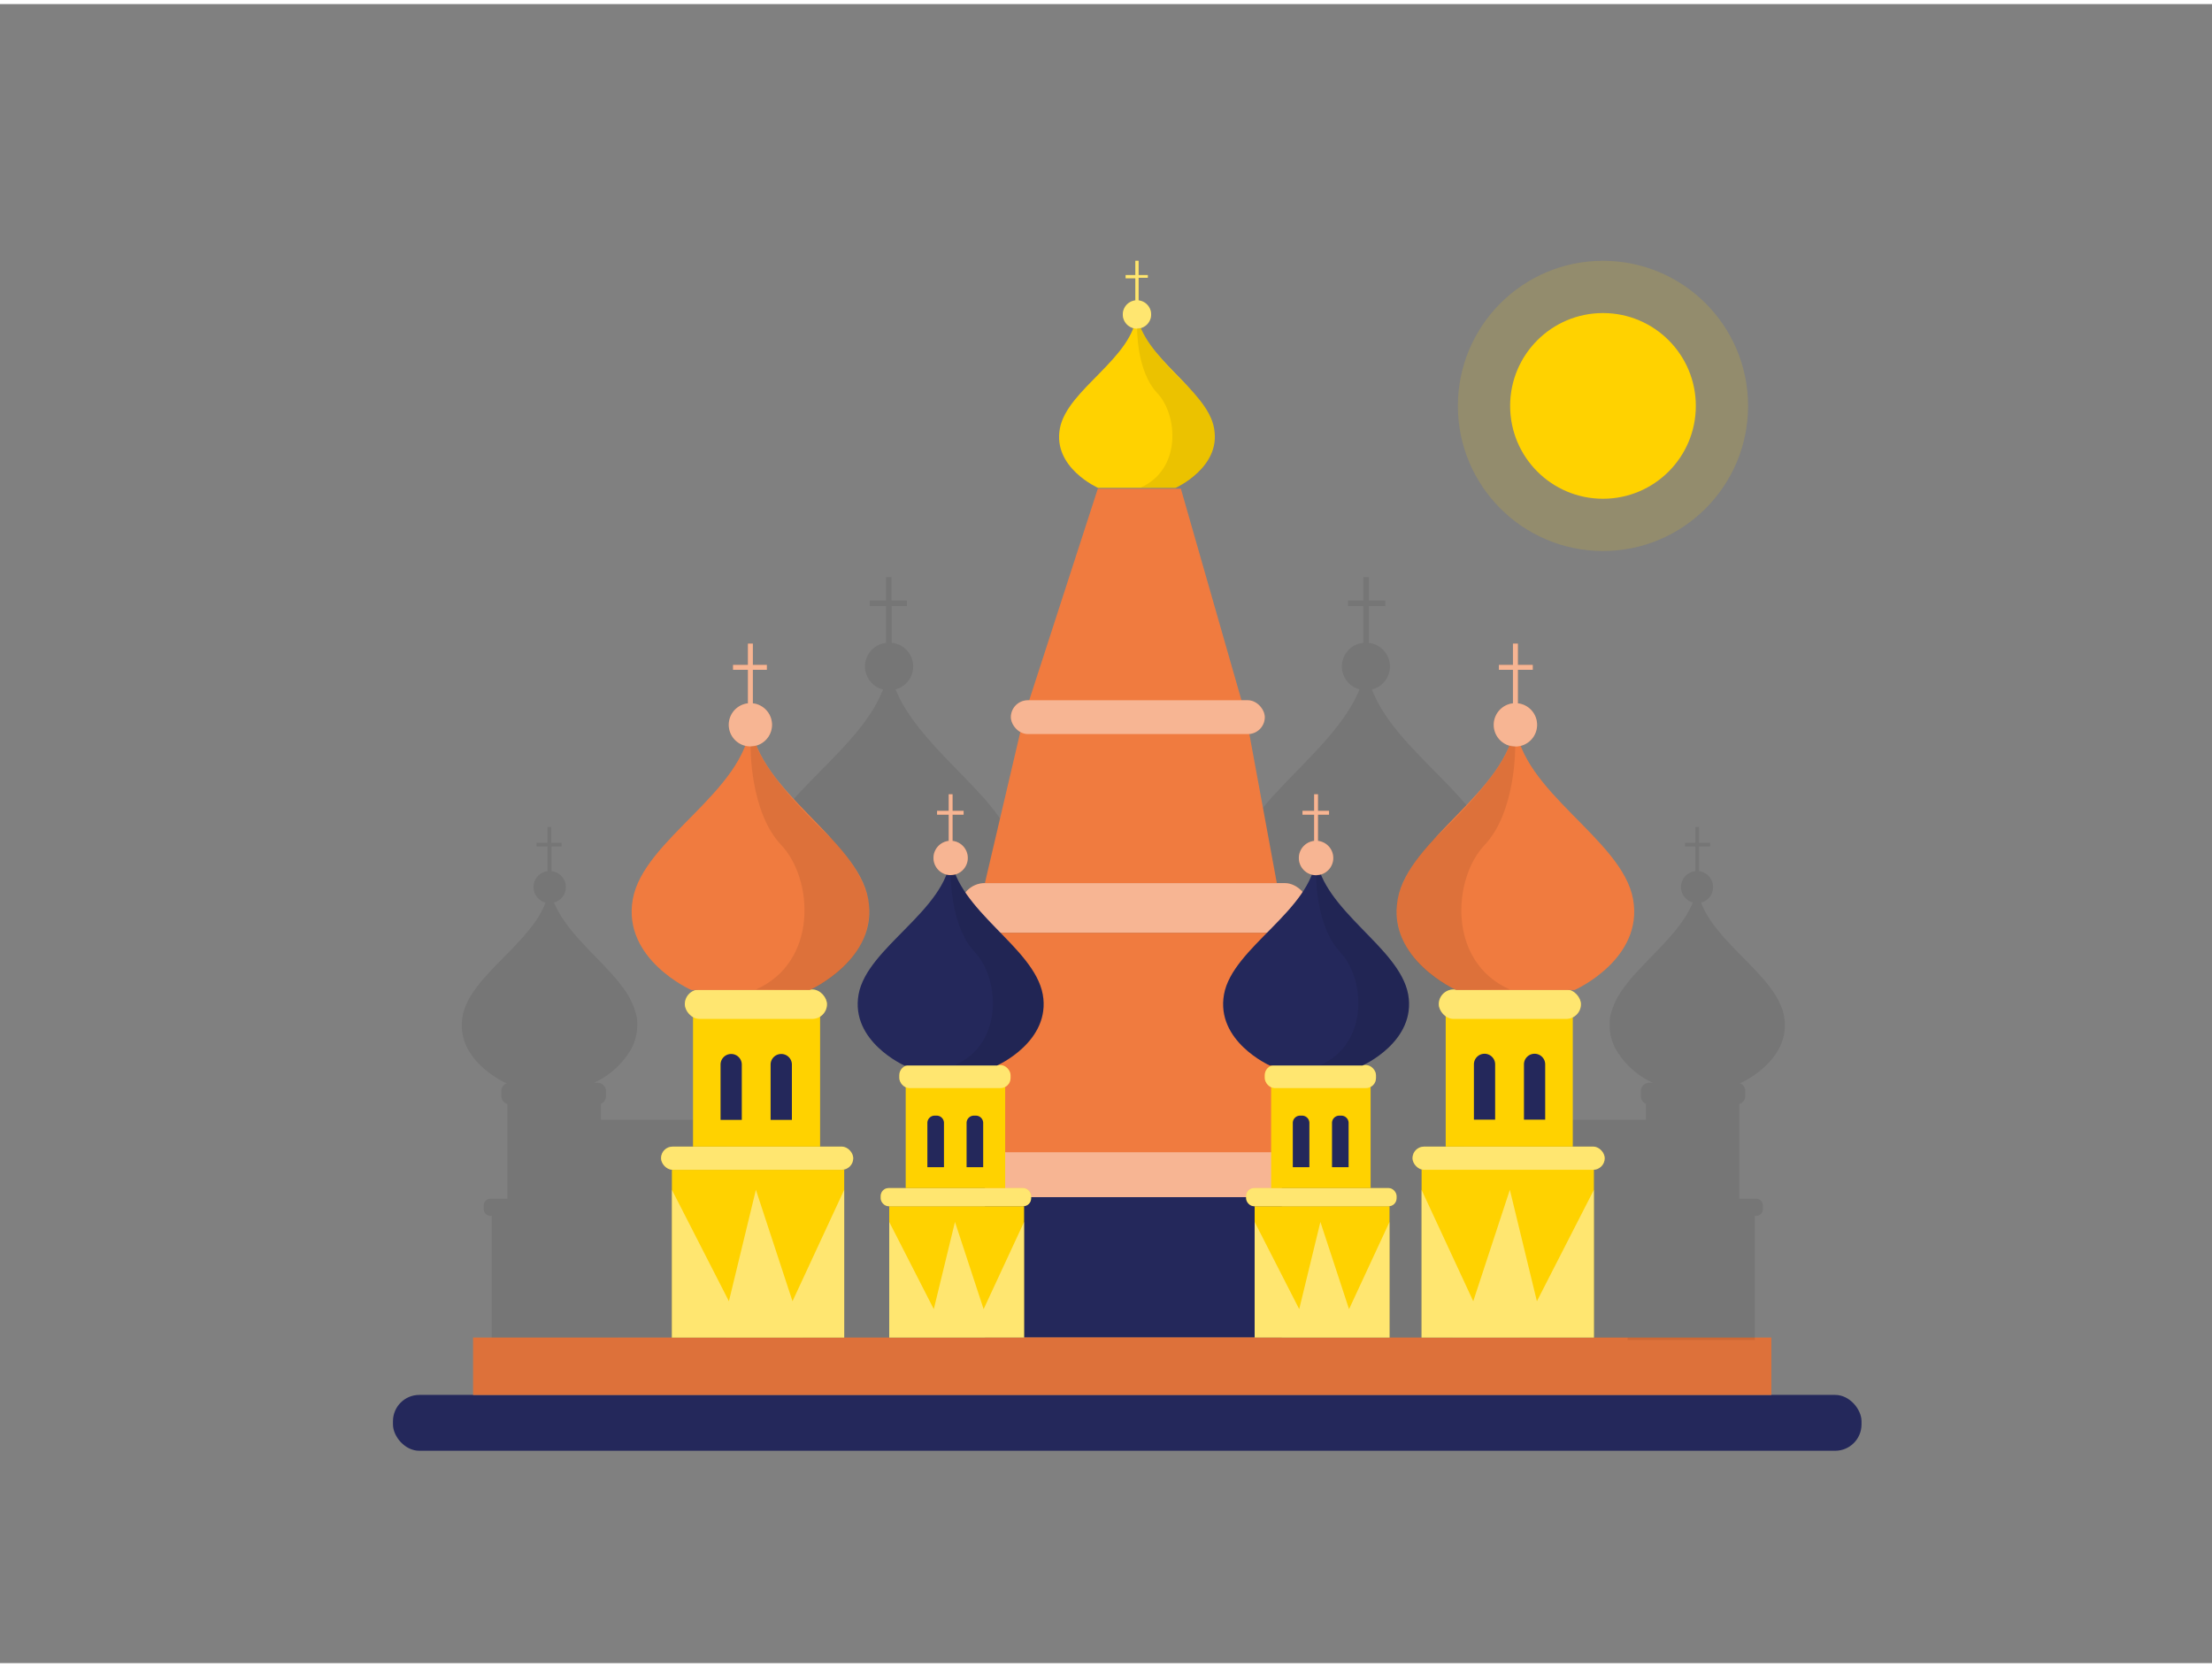 <svg id="Layer_1" data-name="Layer 1" xmlns="http://www.w3.org/2000/svg" viewBox="0 0 400 300" width="406" height="306" class="illustration styles_illustrationTablet__1DWOa"><rect x="0" y="0" width="400" height="300" fill="#808080" stroke="none"/><path d="M83.66,183c1.29-7.14,12.13-12.92,15-20.53a2.89,2.89,0,0,1,.36-5.67v-4.47h-2v-.66h2v-2.85h.66v2.85h1.87v.66H99.72v4.47a2.88,2.88,0,0,1,.46,5.65c1.87,4.61,6.41,8.52,10,12.45h0a27.22,27.22,0,0,1,2.4,2.88,13.44,13.44,0,0,1,2.36,4.62,5.92,5.92,0,0,1,.28,2.07h0a8.85,8.85,0,0,1-.68,3.62.77.77,0,0,0-.07.16q-.14.32-.3.63a14.9,14.9,0,0,1-6.76,6.18h.64a1.52,1.52,0,0,1,1.53,1.52v.88a1.52,1.52,0,0,1-.92,1.4v2.89h22.74v39.4H111.93v.41h-23V219.12h-.25a1.2,1.2,0,0,1-1.2-1.2v-.69a1.2,1.2,0,0,1,1.2-1.2h3.07V198.9a1.53,1.53,0,0,1-1.09-1.46v-.88a1.51,1.51,0,0,1,1.11-1.46h-.27S82.21,191,83.66,183Z" opacity="0.08"></path><path d="M225,163.21c-.16-.3-.32-.62-.46-.94l-.09-.23a13.09,13.09,0,0,1-1-5.39h0a8.57,8.57,0,0,1,.42-3.08,20.17,20.17,0,0,1,3.5-6.87,38.43,38.43,0,0,1,3.58-4.28l0,0c5.37-5.85,12.12-11.66,14.9-18.51a4.28,4.28,0,0,1,.69-8.4v-6.65h-2.78v-1h2.78v-4.24h1v4.24h2.95v1h-2.95v6.66a4.28,4.28,0,0,1,.54,8.41c4.32,11.33,20.43,19.92,22.35,30.54,2.16,11.93-11.61,18-11.61,18h-.4c.95.28,7.25,1.14,7.25,2.17V176a2.26,2.26,0,0,1-1.61,2.16v25.47H263a1.79,1.79,0,0,1,1.78,1.79v1a1.78,1.78,0,0,1-1.78,1.78h-.37v33.33H228.4V208.21h0a1.78,1.78,0,0,1-1.78-1.78v-1a1.78,1.78,0,0,1,1.78-1.79h4.81V178.06a2.26,2.26,0,0,1-1.37-2.08v-1.32a2.26,2.26,0,0,1,2.27-2.26h1C233.88,171.87,227.9,168.93,225,163.21Z" opacity="0.08"></path><path d="M182.81,163.21c.16-.3.31-.62.45-.94l.09-.23a13.25,13.25,0,0,0,1-5.39h0a8.77,8.77,0,0,0-.43-3.08,20.17,20.17,0,0,0-3.5-6.87,38.43,38.43,0,0,0-3.58-4.28l0,0c-5.37-5.85-12.12-11.66-14.9-18.51a4.28,4.28,0,0,0-.69-8.4v-6.65H164v-1h-2.78v-4.24h-1v4.24h-2.95v1h2.95v6.66a4.28,4.28,0,0,0-.54,8.41c-4.32,11.33-20.43,19.92-22.35,30.54-2.15,11.93,11.61,18,11.61,18h.4a2.27,2.27,0,0,0-1.65,2.17V176c0,1-4.45,1.88-3.52,2.16l-1,25.47h1.61A1.79,1.79,0,0,0,143,205.4v1a1.78,1.78,0,0,0,1.78,1.78h.37v33.33h34.23V208.21h0a1.79,1.79,0,0,0,1.79-1.78v-1a1.79,1.79,0,0,0-1.79-1.79h-4.8V178.06A2.27,2.27,0,0,0,176,176v-1.32a2.26,2.26,0,0,0-2.26-2.26h-1C173.93,171.87,179.91,168.93,182.81,163.21Z" opacity="0.08"></path><path d="M219.55,76.73c-1.29-7.12-12.91-12.66-14-20.82v0C205,64,193,69.61,191.66,76.73s6.92,10.76,6.92,10.76h14S220.83,83.85,219.55,76.73Z" fill="#ffd200"></path><path d="M205.89,53.49v-4h1.67V49h-1.67V46.42h-.58V49h-1.76v.58h1.76v4a2.56,2.56,0,1,0,.58,0Z" fill="#ffd200"></path><path d="M205.89,53.49v-4h1.67V49h-1.67V46.42h-.58V49h-1.76v.58h1.76v4a2.56,2.56,0,1,0,.58,0Z" fill="#fff" opacity="0.44"></path><path d="M205.63,58.61s-.13,7.76,3.63,11.72,4.45,13.8-3,17.1l6.36.06s7.1-2.92,7.06-9.45c0,0,.41-3.39-4.47-8.49,0,0-7.36-6.69-8.91-11Z" opacity="0.08"></path><rect x="173.61" y="158.95" width="63.16" height="8.97" rx="4.49" fill="#F07B3F"></rect><rect x="173.61" y="158.95" width="63.16" height="8.97" rx="4.49" fill="#fff" opacity="0.44"></rect><rect x="178.1" y="167.93" width="53.7" height="73.2" fill="#F07B3F"></rect><rect x="178.1" y="207.62" width="53.7" height="8.12" fill="#fff" opacity="0.44"></rect><polygon points="178.1 158.95 185.16 128.83 225.34 128.83 230.89 158.95 178.1 158.95" fill="#F07B3F"></polygon><rect x="178.1" y="215.74" width="53.7" height="25.38" fill="#24285b"></rect><polygon points="185.16 128.83 198.52 87.63 213.54 87.63 225.34 128.83 185.16 128.83" fill="#F07B3F"></polygon><rect x="182.8" y="125.89" width="45.91" height="6.11" rx="3.06" fill="#F07B3F"></rect><rect x="182.8" y="125.89" width="45.91" height="6.11" rx="3.06" fill="#fff" opacity="0.44"></rect><circle cx="289.87" cy="72.66" r="16.79" fill="#ffd200"></circle><circle cx="289.87" cy="72.66" r="26.24" fill="#ffd200" opacity="0.15"></circle><rect x="71.06" y="251.5" width="265.56" height="10.1" rx="4.76" fill="#24285b"></rect><rect x="85.55" y="241.13" width="234.77" height="10.38" fill="#F07B3F"></rect><rect x="85.55" y="241.13" width="234.77" height="10.38" opacity="0.08"></rect><rect x="121.5" y="210.79" width="31.16" height="30.34" fill="#ffd200"></rect><rect x="119.54" y="206.6" width="34.75" height="4.19" rx="2.09" fill="#ffd200"></rect><rect x="119.54" y="206.6" width="34.75" height="4.19" rx="2.09" fill="#fff" opacity="0.44"></rect><rect x="125.32" y="180.68" width="22.98" height="25.92" fill="#ffd200"></rect><rect x="123.84" y="178.19" width="25.7" height="5.32" rx="2.66" fill="#ffd200"></rect><rect x="123.84" y="178.19" width="25.7" height="5.32" rx="2.66" fill="#fff" opacity="0.44"></rect><polygon points="121.5 214.41 131.81 234.56 136.69 214.41 143.31 234.56 152.66 214.41 152.66 241.13 121.5 241.13 121.5 214.41" fill="#fff" opacity="0.44"></polygon><path d="M132.22,189.85h0a1.92,1.92,0,0,1,1.92,1.92v10a0,0,0,0,1,0,0H130.3a0,0,0,0,1,0,0v-10A1.92,1.92,0,0,1,132.22,189.85Z" fill="#24285b"></path><path d="M141.28,189.85h0a1.92,1.92,0,0,1,1.92,1.92v10a0,0,0,0,1,0,0h-3.85a0,0,0,0,1,0,0v-10A1.92,1.92,0,0,1,141.28,189.85Z" fill="#24285b"></path><path d="M157,161.85c-2-10.87-19.71-19.32-21.29-31.77v0c-1,12.36-19.32,20.9-21.28,31.77S125,178.28,125,178.28h21.43S158.94,172.71,157,161.85Z" fill="#F07B3F"></path><path d="M136.14,126.38v-6h2.53v-.88h-2.53v-3.86h-.89v3.86h-2.69v.88h2.69v6.06a3.91,3.91,0,1,0,.89,0Z" fill="#F07B3F"></path><path d="M136.14,126.38v-6h2.53v-.88h-2.53v-3.86h-.89v3.86h-2.69v.88h2.69v6.06a3.91,3.91,0,1,0,.89,0Z" fill="#fff" opacity="0.44"></path><path d="M135.73,134.19s-.19,11.85,5.55,17.89,6.79,21.07-4.59,26.11l9.72.09s10.83-4.47,10.77-14.43c0,0,.62-5.17-6.83-12.95,0,0-11.22-10.22-13.59-16.85Z" opacity="0.08"></path><path d="M322.6,183c-1.29-7.14-12.13-12.92-15-20.53a2.89,2.89,0,0,0-.36-5.67v-4.47h2v-.66h-2v-2.85h-.66v2.85h-1.87v.66h1.87v4.47a2.88,2.88,0,0,0-.46,5.65c-1.87,4.61-6.41,8.52-10,12.45h0a27.22,27.22,0,0,0-2.4,2.88,13.44,13.44,0,0,0-2.36,4.62,5.92,5.92,0,0,0-.28,2.07h0a8.85,8.85,0,0,0,.68,3.62.77.77,0,0,1,.07.16q.13.32.3.63a14.9,14.9,0,0,0,6.76,6.18h-.64a1.52,1.52,0,0,0-1.53,1.52v.88a1.52,1.52,0,0,0,.92,1.4v2.89H274.82v39.4h19.51v.41h23V219.12h.25a1.2,1.2,0,0,0,1.2-1.2v-.69a1.2,1.2,0,0,0-1.2-1.2h-3.07V198.9a1.53,1.53,0,0,0,1.09-1.46v-.88a1.51,1.51,0,0,0-1.11-1.46h.27S324.05,191,322.6,183Z" opacity="0.08"></path><rect x="257.06" y="210.79" width="31.16" height="30.34" transform="translate(545.29 451.91) rotate(-180)" fill="#ffd200"></rect><rect x="255.43" y="206.6" width="34.75" height="4.19" rx="2.09" transform="translate(545.61 417.39) rotate(-180)" fill="#ffd200"></rect><rect x="255.43" y="206.6" width="34.75" height="4.19" rx="2.09" transform="translate(545.61 417.39) rotate(-180)" fill="#fff" opacity="0.44"></rect><rect x="261.43" y="180.68" width="22.98" height="25.92" transform="translate(545.84 387.28) rotate(-180)" fill="#ffd200"></rect><rect x="260.19" y="178.19" width="25.7" height="5.32" rx="2.66" transform="translate(546.07 361.7) rotate(180)" fill="#ffd200"></rect><rect x="260.19" y="178.19" width="25.7" height="5.32" rx="2.66" transform="translate(546.07 361.7) rotate(180)" fill="#fff" opacity="0.44"></rect><polygon points="288.23 214.41 277.92 234.56 273.03 214.41 266.41 234.56 257.06 214.41 257.06 241.13 288.23 241.13 288.23 214.41" fill="#fff" opacity="0.44"></polygon><path d="M275.58,189.85h3.85a0,0,0,0,1,0,0v10a1.92,1.92,0,0,1-1.92,1.92h0a1.92,1.92,0,0,1-1.92-1.92v-10a0,0,0,0,1,0,0Z" transform="translate(555.01 391.58) rotate(-180)" fill="#24285b"></path><path d="M266.52,189.85h3.85a0,0,0,0,1,0,0v10a1.92,1.92,0,0,1-1.92,1.92h0a1.92,1.92,0,0,1-1.92-1.92v-10a0,0,0,0,1,0,0Z" transform="translate(536.9 391.58) rotate(-180)" fill="#24285b"></path><path d="M252.75,161.85c2-10.87,19.71-19.32,21.28-31.77v0c1,12.36,19.32,20.9,21.28,31.77s-10.56,16.43-10.56,16.43H263.32S250.79,172.71,252.75,161.85Z" fill="#F07B3F"></path><path d="M273.59,126.38v-6h-2.54v-.88h2.54v-3.86h.89v3.86h2.69v.88h-2.69v6.06a3.92,3.92,0,1,1-.89,0Z" fill="#F07B3F"></path><path d="M273.59,126.38v-6h-2.54v-.88h2.54v-3.86h.89v3.86h2.69v.88h-2.69v6.06a3.92,3.92,0,1,1-.89,0Z" fill="#fff" opacity="0.44"></path><path d="M274,134.19s.18,11.85-5.55,17.89-6.79,21.07,4.58,26.11l-9.71.09s-10.83-4.47-10.77-14.43c0,0-.63-5.17,6.83-12.95,0,0,11.22-10.22,13.59-16.85Z" opacity="0.08"></path><rect x="160.8" y="217.38" width="24.39" height="23.74" fill="#ffd200"></rect><rect x="159.26" y="214.1" width="27.2" height="3.28" rx="1.43" fill="#ffd200"></rect><rect x="159.26" y="214.1" width="27.2" height="3.28" rx="1.43" fill="#fff" opacity="0.44"></rect><rect x="163.78" y="193.81" width="17.99" height="20.29" fill="#ffd200"></rect><rect x="162.63" y="191.86" width="20.11" height="4.16" rx="1.82" fill="#ffd200"></rect><rect x="162.63" y="191.86" width="20.11" height="4.16" rx="1.82" fill="#fff" opacity="0.44"></rect><polygon points="160.8 220.22 168.86 235.99 172.69 220.22 177.87 235.99 185.19 220.22 185.19 241.13 160.8 241.13 160.8 220.22" fill="#fff" opacity="0.44"></polygon><path d="M169,201h.38a1.32,1.32,0,0,1,1.32,1.32v8a0,0,0,0,1,0,0h-3a0,0,0,0,1,0,0v-8A1.32,1.32,0,0,1,169,201Z" fill="#24285b"></path><path d="M176.09,201h.38a1.32,1.32,0,0,1,1.32,1.32v8a0,0,0,0,1,0,0h-3a0,0,0,0,1,0,0v-8A1.32,1.32,0,0,1,176.09,201Z" fill="#24285b"></path><path d="M188.56,179.07c-1.53-8.5-15.42-15.12-16.65-24.86v0c-.78,9.68-15.12,16.36-16.65,24.86s8.27,12.86,8.27,12.86h16.77S190.1,187.58,188.56,179.07Z" fill="#24285b"></path><path d="M172.25,151.32v-4.74h2v-.69h-2v-3h-.69v3h-2.11v.69h2.11v4.74a3.1,3.1,0,1,0,.69,0Z" fill="#F07B3F"></path><path d="M172.25,151.32v-4.74h2v-.69h-2v-3h-.69v3h-2.11v.69h2.11v4.74a3.1,3.1,0,1,0,.69,0Z" fill="#fff" opacity="0.44"></path><path d="M171.93,157.43s-.14,9.27,4.34,14,5.32,16.49-3.58,20.43l7.6.07s8.48-3.49,8.43-11.29c0,0,.49-4-5.35-10.13,0,0-8.78-8-10.63-13.19Z" opacity="0.08"></path><rect x="226.88" y="217.38" width="24.39" height="23.74" fill="#ffd200"></rect><rect x="225.34" y="214.1" width="27.2" height="3.28" rx="1.43" fill="#ffd200"></rect><rect x="225.34" y="214.1" width="27.2" height="3.28" rx="1.43" fill="#fff" opacity="0.44"></rect><rect x="229.86" y="193.81" width="17.99" height="20.29" fill="#ffd200"></rect><rect x="228.71" y="191.86" width="20.11" height="4.16" rx="1.82" fill="#ffd200"></rect><rect x="228.71" y="191.86" width="20.11" height="4.16" rx="1.82" fill="#fff" opacity="0.44"></rect><polygon points="226.88 220.22 234.94 235.99 238.77 220.22 243.95 235.99 251.27 220.22 251.27 241.13 226.88 241.13 226.88 220.22" fill="#fff" opacity="0.44"></polygon><path d="M235.08,201h.38a1.32,1.32,0,0,1,1.32,1.32v8a0,0,0,0,1,0,0h-3a0,0,0,0,1,0,0v-8A1.32,1.32,0,0,1,235.08,201Z" fill="#24285b"></path><path d="M242.17,201h.38a1.32,1.32,0,0,1,1.32,1.32v8a0,0,0,0,1,0,0h-3a0,0,0,0,1,0,0v-8A1.32,1.32,0,0,1,242.17,201Z" fill="#24285b"></path><path d="M254.64,179.07c-1.53-8.5-15.42-15.12-16.65-24.86v0c-.78,9.68-15.12,16.36-16.65,24.86s8.27,12.86,8.27,12.86h16.77S256.18,187.58,254.64,179.07Z" fill="#24285b"></path><path d="M238.33,151.32v-4.74h2v-.69h-2v-3h-.69v3h-2.11v.69h2.11v4.74a3.11,3.11,0,1,0,.69,0Z" fill="#F07B3F"></path><path d="M238.33,151.32v-4.74h2v-.69h-2v-3h-.69v3h-2.11v.69h2.11v4.74a3.11,3.11,0,1,0,.69,0Z" fill="#fff" opacity="0.44"></path><path d="M238,157.43s-.14,9.27,4.35,14,5.31,16.49-3.59,20.43l7.6.07s8.48-3.49,8.43-11.29c0,0,.49-4-5.35-10.13,0,0-8.78-8-10.63-13.19Z" opacity="0.08"></path></svg>